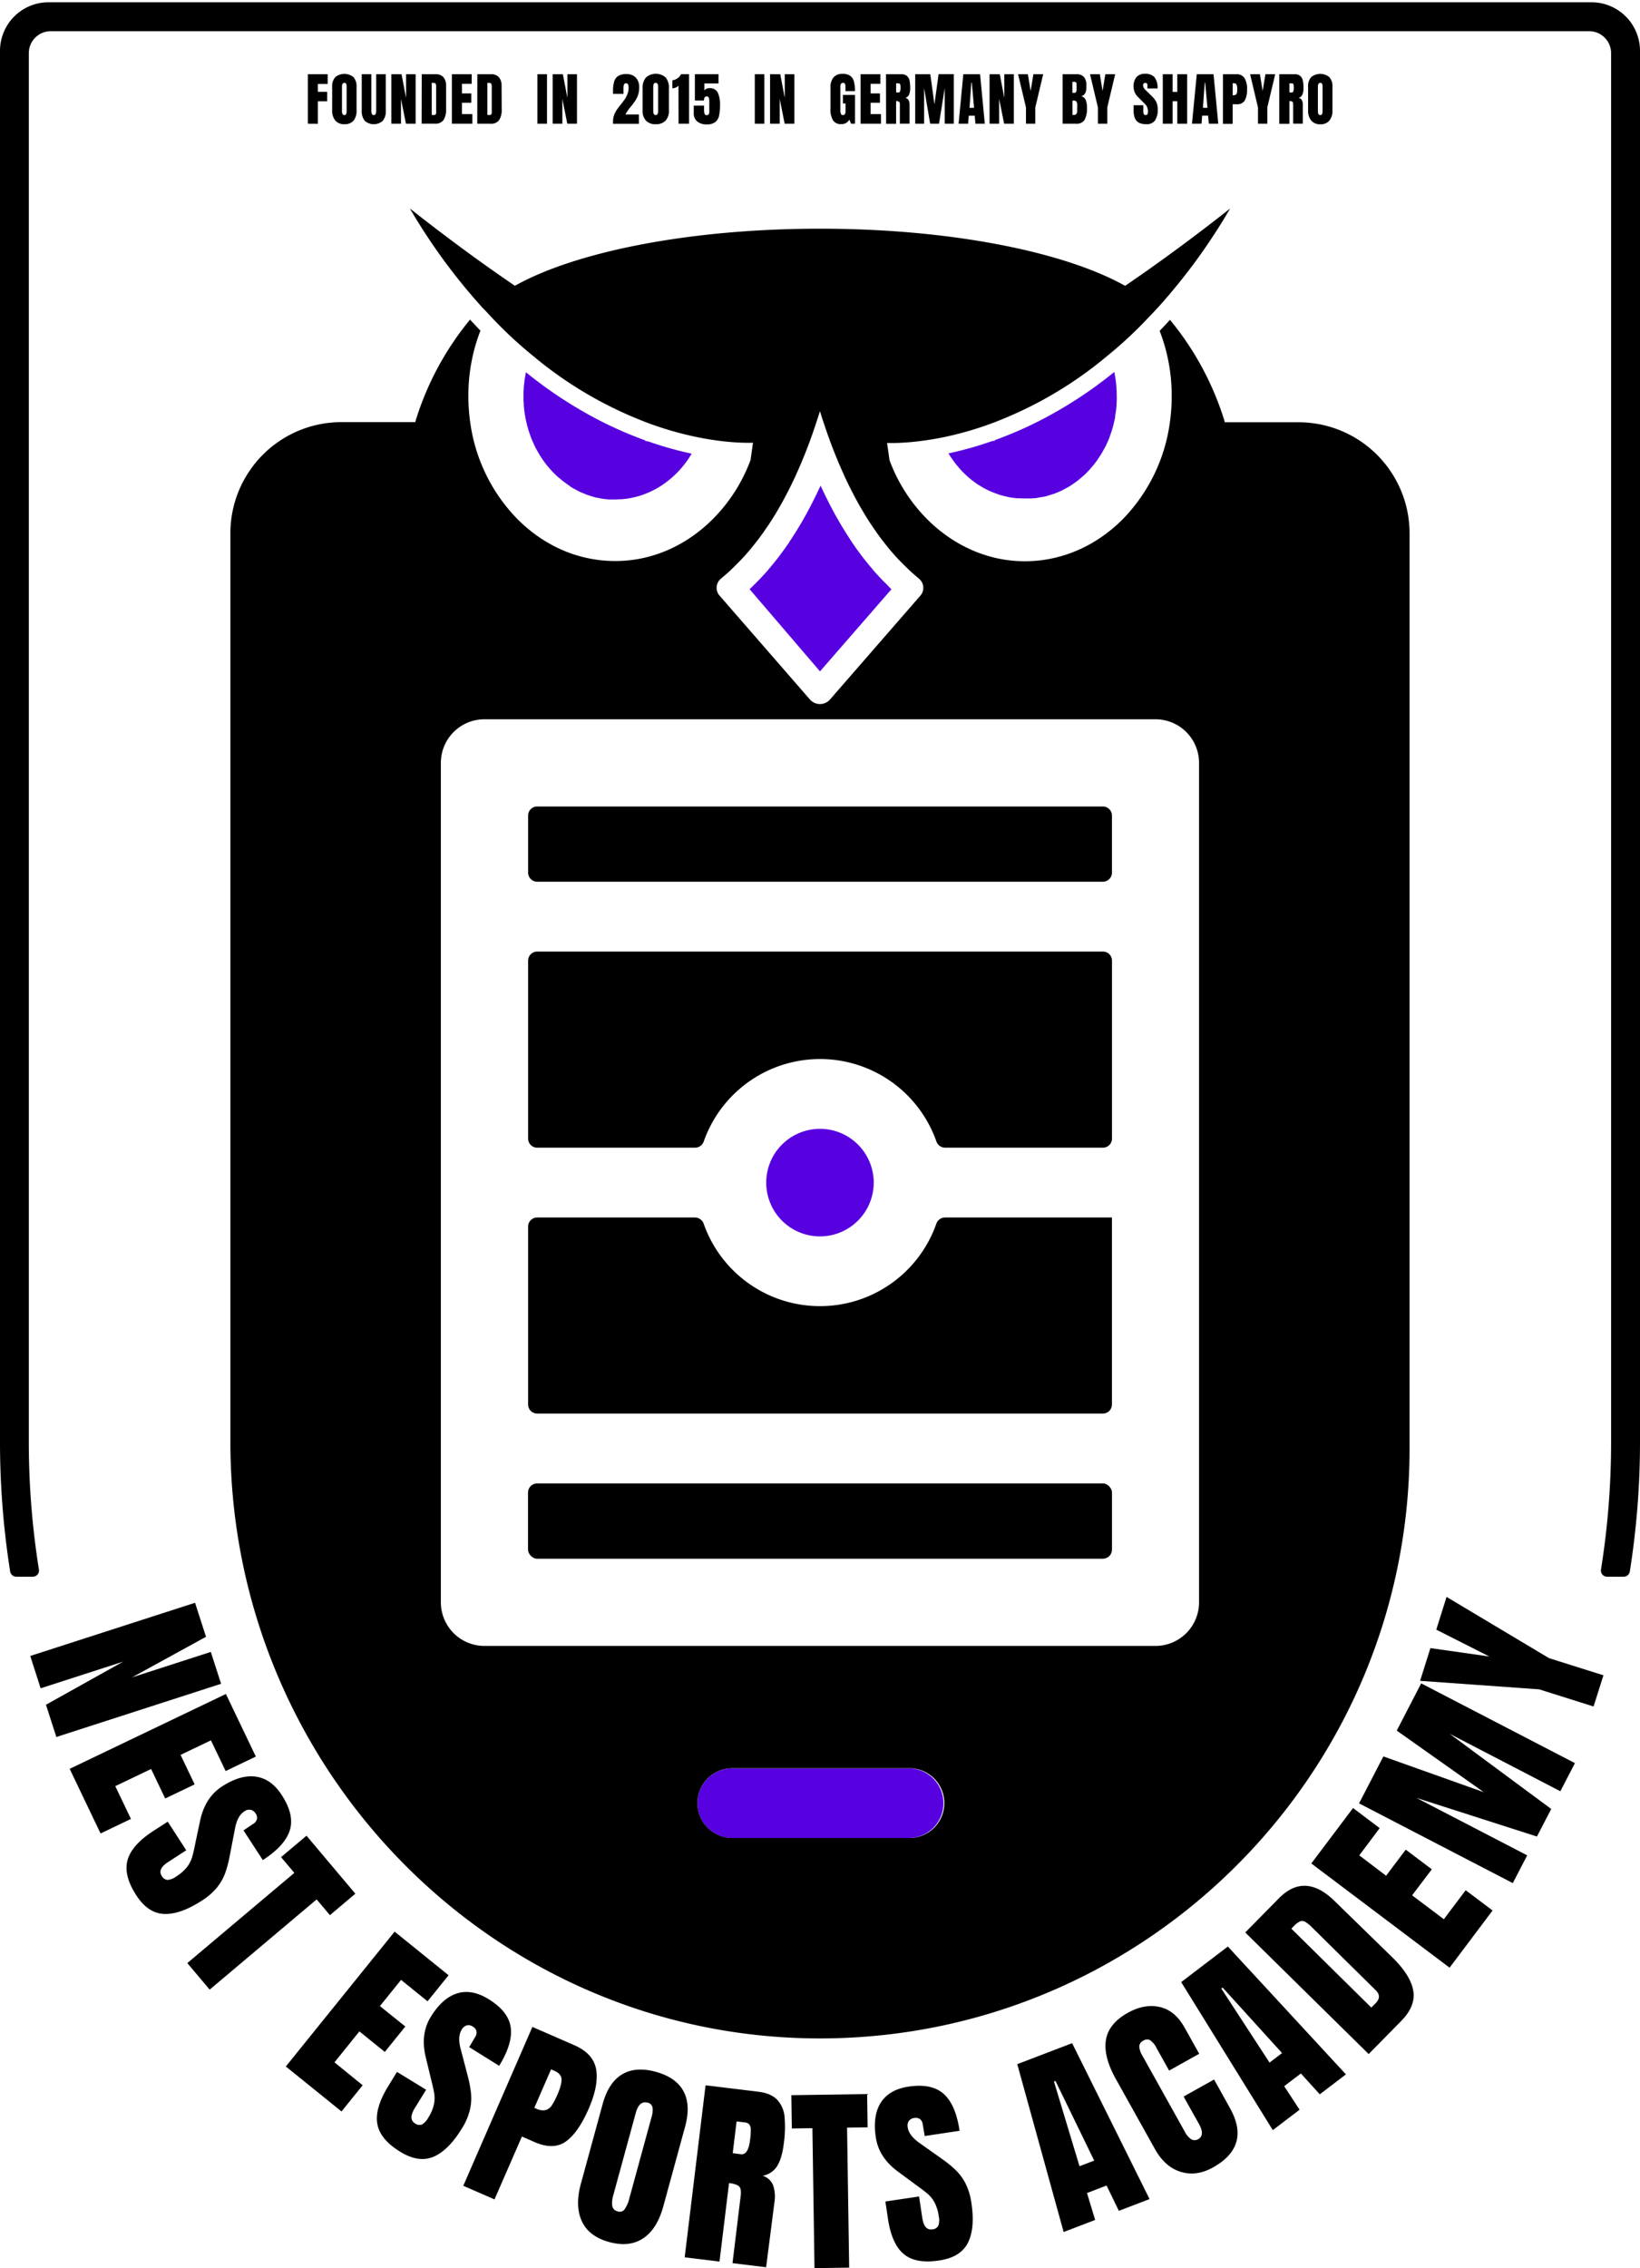 <svg id="Capa_1" data-name="Capa 1" xmlns="http://www.w3.org/2000/svg" viewBox="0 0 723.54 1000"><defs><style>.cls-1{fill:#5700e0;}.cls-2{fill:none;}</style></defs><title>Logo - Vision EA</title><path d="M13.34,730.09l72.71-23.45,4.84,15L58.25,739.53,93,728.31l4.54,14.05L24.86,765.82,20.28,751.6l34.05-19-36.4,11.75Z"/><path d="M30.74,779.86l68.92-33,13.21,27.59-13.32,6.38L93.06,767.3l-13.4,6.41,6.22,13-13,6.22-6.22-13-15.8,7.56,6.91,14.45-13.4,6.41Z"/><path d="M56.26,820.14q1.82-6.69,11.45-12.93L74,803.15l8.17,12.62-8,5.17q-4.78,3.1-2.8,6.16a3.22,3.22,0,0,0,2.56,1.74,7.65,7.65,0,0,0,3.83-1.53,18.61,18.61,0,0,0,4.71-4.11,13.75,13.75,0,0,0,2.2-4.13c.42-1.37,1-3.67,1.61-6.92l1.94-9.1q2.12-10.49,9.73-15.42,8.2-5.31,15-4.32t11.42,8.23q5.61,8.65,3.48,15.44t-11.9,13.11L107.43,807l4.35-2.93a3.34,3.34,0,0,0,1.56-2,3.15,3.15,0,0,0-.53-2.47,3.45,3.45,0,0,0-2.28-1.7,3.79,3.79,0,0,0-2.72.7q-3.14,2-4.17,7.79l-2.34,12.11a49.84,49.84,0,0,1-2,7.45,22.42,22.42,0,0,1-3.58,6.24A27.73,27.73,0,0,1,89,838q-9.48,6.13-16.62,5.83T60.1,835.56Q54.44,826.83,56.26,820.14Z"/><path d="M82.64,865.5l47.21-39.77L124,818.79l11.22-9.45,21.55,25.57-11.22,9.46-5.85-6.94L92.5,877.2Z"/><path d="M126.1,911.09l48-59.45,23.81,19.22-9.28,11.49-11.69-9.44-9.33,11.55,11.21,9-9.05,11.21-11.21-9.05-11,13.64L160,919.36l-9.33,11.56Z"/><path d="M166.48,936.45q-1.24-6.81,4.75-16.6l3.91-6.37L188,921.34l-5,8.11q-3,4.86.13,6.76a3.15,3.15,0,0,0,3,.47,7.65,7.65,0,0,0,2.8-3,18.31,18.31,0,0,0,2.48-5.74,13.63,13.63,0,0,0,.2-4.67q-.31-2.13-1.53-6.94l-2.17-9q-2.62-10.38,2.13-18.11,5.12-8.32,11.61-10.35t13.86,2.5q8.79,5.4,9.8,12.43t-5.08,17L207,902.55l2.67-4.52a3.37,3.37,0,0,0,.53-2.49,3.09,3.09,0,0,0-1.54-2,3.42,3.42,0,0,0-2.79-.56,3.85,3.85,0,0,0-2.15,1.81q-2,3.18-.41,8.83l3.12,11.93a50.43,50.43,0,0,1,1.4,7.58,22.35,22.35,0,0,1-.54,7.18,27.46,27.46,0,0,1-3.52,8.12q-5.91,9.63-12.48,12.44T176.6,948.7Q167.72,943.27,166.48,936.45Z"/><path d="M234.88,893.65l18.51,8.06q8.4,3.67,9.62,10.65t-3.32,17.42q-4.56,10.44-10,14.35t-13.73.33l-5.7-2.49-12.09,27.72-13.78-6Zm1.66,36a6.54,6.54,0,0,0,4.12.68,4.91,4.91,0,0,0,2.72-2,28.9,28.9,0,0,0,2.55-4.85q1.92-4.41,1.8-6.79t-3.06-3.66l-1.55-.68-7.4,17Z"/><path d="M256.72,979.35q-3.14-6.71-.44-16.58l9.59-35.09q2.61-9.52,8.56-13.1t14.88-1.15q8.93,2.45,12.23,8.56t.71,15.64l-9.6,35.08q-2.72,10-8.83,14.1t-15,1.69Q259.86,986.07,256.72,979.35Zm18.9-5.39a13.83,13.83,0,0,0,2-4.62l9.85-36a10.46,10.46,0,0,0,.43-4.08,2.65,2.65,0,0,0-2.21-2.22c-2.46-.67-4.2.86-5.21,4.57l-9.83,35.95a12,12,0,0,0-.54,5,3,3,0,0,0,2.39,2.4A2.69,2.69,0,0,0,275.62,974Z"/><path d="M311.28,919.39l23.31,2.83q5.57.67,8.31,3.56a12.62,12.62,0,0,1,3.24,7.57,52.34,52.34,0,0,1-.35,11.74q-.78,6.43-2.9,9.86a9.46,9.46,0,0,1-6.44,4.32,7.07,7.07,0,0,1,4.57,4.05,15.18,15.18,0,0,1,.65,7.6L338,999.6l-14.83-1.8,3.61-29.67c.25-2.12,0-3.52-.75-4.21s-2.22-1.17-4.39-1.43l-4.21,34.61-15.36-1.87Zm15.66,30.39c2.12.26,3.46-1.9,4-6.5a28,28,0,0,0,.28-4.53,3.31,3.31,0,0,0-.72-2.19,3.16,3.16,0,0,0-2-.83l-3.53-.42-1.71,14Z"/><path d="M359.34,1000l-.92-61.72-9.08.14-.21-14.68,33.43-.5.22,14.68-9.07.13.93,61.72Z"/><path d="M398.72,993.78q-5.34-4.42-7-15.77l-1.11-7.39,14.87-2.22,1.41,9.41q.84,5.63,4.45,5.09a3.14,3.14,0,0,0,2.63-1.61,7.59,7.59,0,0,0,.2-4.12,18.25,18.25,0,0,0-1.8-6,13.49,13.49,0,0,0-2.85-3.71q-1.61-1.43-5.64-4.33l-7.48-5.53q-8.67-6.25-10-15.23-1.46-9.67,2.23-15.4t12.22-7q10.2-1.53,15.5,3.21t7,16.26l-15.39,2.31-.87-5.18a3.35,3.35,0,0,0-1.19-2.25,3.11,3.11,0,0,0-2.46-.53,3.42,3.42,0,0,0-2.5,1.36,3.8,3.8,0,0,0-.48,2.77q.56,3.69,5.37,7l10.06,7.13a50.08,50.08,0,0,1,5.95,4.91,22.77,22.77,0,0,1,4.2,5.84,27.46,27.46,0,0,1,2.53,8.48q1.68,11.17-1.55,17.55t-12.64,7.78Q404,998.2,398.72,993.78Z"/><path d="M469.26,984.06l-20.46-74L473,900.81l34.16,68.73-13.54,5.19-5.42-11.16-8.64,3.31,3.6,11.86Zm7-29,6.48-2.48-17.07-35.09-.67.26Z"/><path d="M520.9,957.53q-6.95-2.13-11.41-10.12l-17.17-30.75q-5.55-9.95-4.41-17.2t9.6-12q7.38-4.12,14.14-2.6t11,9.13l6.42,11.5-13.27,7.41-5.51-9.86a9.14,9.14,0,0,0-2.91-3.57,3,3,0,0,0-3,.26,2.88,2.88,0,0,0-1.75,2.61,9,9,0,0,0,1.38,4l18.69,33.47a8.37,8.37,0,0,0,2.93,3.41,3,3,0,0,0,3-.09q3.1-1.74.29-6.79l-6.73-12,13.44-7.51,7,12.58q9.38,16.77-7.48,26.19Q527.85,959.67,520.9,957.53Z"/><path d="M561.53,939.14l-40.41-65.26,20.59-15.68,52.09,56.37-11.54,8.79-8.33-9.19-7.37,5.6,6.79,10.38Zm-1.43-29.77,5.52-4.2-26.23-28.88-.57.44Z"/><path d="M549.38,852l14.78-15q5.75-5.84,11.85-5.57t12.5,6.44l25.61,24.95q8.11,7.88,9.36,14.71t-5.24,13.44l-14.41,14.64Zm57.48,31.24c2-2,2-3.94,0-5.85L578.8,849.72a14.51,14.51,0,0,0-3-2.43,2.59,2.59,0,0,0-2.27-.17,9.1,9.1,0,0,0-2.63,2l-1.18,1.2L605,885.11Z"/><path d="M639.53,867.53l-61-45.95,18.41-24.45L608.69,806l-9,12L611.52,827l8.66-11.51,11.51,8.66L623,835.62l14,10.54,9.63-12.78,11.87,8.93Z"/><path d="M667.42,830.24l-67.83-35.16,10.73-20.69,44.32,15.77L616.22,763,627,742.18l67.83,35.16-6.43,12.4L639.55,764.4l44.82,33.15-6.3,12.16-53.18-17.05L673.77,818Z"/><path d="M703.05,752.37l-24-7.56-52.52-3.75,4.54-14.43,26,3.7-23.41-11.84,4.54-14.43,45.21,27,24,7.56Z"/><path d="M702.13,1a21.42,21.42,0,0,1,21.41,21.41V635.79a365.28,365.28,0,0,1-4.49,57.05,2.74,2.74,0,0,1-2.71,2.31H709a2.71,2.71,0,0,1-2.67-3.15,356.49,356.49,0,0,0,4.46-56.21V23.45a9.7,9.7,0,0,0-9.7-9.7H22.41a9.7,9.7,0,0,0-9.7,9.7V635.79A356.49,356.49,0,0,0,17.17,692a2.72,2.72,0,0,1-2.68,3.15H7.19a2.75,2.75,0,0,1-2.71-2.31A366.49,366.49,0,0,1,0,635.79V22.45A21.41,21.41,0,0,1,21.41,1Z"/><path d="M135.83,54.55V32.72h8.74V37h-4.34v3.48h4.11v4.19h-4.11v9.91Z"/><path d="M147.93,53.14a6.76,6.76,0,0,1-1.38-4.53V38.21A5.89,5.89,0,0,1,147.93,34a6.32,6.32,0,0,1,8,0,5.93,5.93,0,0,1,1.37,4.25v10.4A6.83,6.83,0,0,1,156,53.16a5,5,0,0,1-4,1.6A5,5,0,0,1,147.93,53.14Zm4.8-2.91a3.86,3.86,0,0,0,.2-1.42V38.14a2.93,2.93,0,0,0-.19-1.16.74.74,0,0,0-.77-.44c-.73,0-1.1.55-1.1,1.65V48.84a3.49,3.49,0,0,0,.23,1.42.86.86,0,0,0,.84.48A.78.78,0,0,0,152.73,50.23Z"/><path d="M160.9,53.23a6.77,6.77,0,0,1-1.31-4.52v-16h4.25V48.53a5.07,5.07,0,0,0,.2,1.63.81.81,0,0,0,.86.58.84.84,0,0,0,.87-.57,5.31,5.31,0,0,0,.2-1.64V32.72h4.24v16a6.72,6.72,0,0,1-1.31,4.52,6,6,0,0,1-8,0Z"/><path d="M172.65,54.55V32.72h4.5l2,10.45V32.72h4.22V54.55h-4.27l-2.19-10.92V54.55Z"/><path d="M186.07,32.72h6A4.51,4.51,0,0,1,195.6,34a5.65,5.65,0,0,1,1.2,3.84l0,10.21a8.44,8.44,0,0,1-1.12,4.86,4.32,4.32,0,0,1-3.79,1.62h-5.87Zm5.16,18a1,1,0,0,0,1.19-1.17V38.26a3.82,3.82,0,0,0-.11-1.1.76.76,0,0,0-.42-.5,2.74,2.74,0,0,0-.94-.12h-.48V50.69Z"/><path d="M199.36,54.55V32.72h8.74v4.22h-4.29v4.25h4.12V45.3h-4.12v5h4.57v4.24Z"/><path d="M210.59,32.72h6a4.48,4.48,0,0,1,3.5,1.3,5.65,5.65,0,0,1,1.2,3.84l.05,10.21a8.36,8.36,0,0,1-1.12,4.86,4.3,4.3,0,0,1-3.79,1.62h-5.87Zm5.16,18a1,1,0,0,0,1.2-1.17V38.26a3.75,3.75,0,0,0-.12-1.1.72.72,0,0,0-.42-.5,2.7,2.7,0,0,0-.94-.12H215V50.69Z"/><path d="M237.1,54.55V32.72h4.22V54.55Z"/><path d="M243.83,54.55V32.72h4.5l2,10.45V32.72h4.22V54.55h-4.27L248.1,43.63V54.55Z"/><path d="M270.46,53.51a8,8,0,0,1,.47-2.77,10.92,10.92,0,0,1,1.16-2.29c.46-.67,1.06-1.47,1.8-2.38s1.37-1.76,1.82-2.42a10.72,10.72,0,0,0,1.15-2.27,8.17,8.17,0,0,0,.47-2.79,3.05,3.05,0,0,0-.26-1.38.93.93,0,0,0-.91-.5c-.73,0-1.1.66-1.1,2v2.67h-4.6l0-1.35a13.74,13.74,0,0,1,.51-4.09,4.4,4.4,0,0,1,1.78-2.44,6.33,6.33,0,0,1,3.51-.84,5.63,5.63,0,0,1,4.24,1.54,6,6,0,0,1,1.5,4.36,10.1,10.1,0,0,1-.49,3.26,11.06,11.06,0,0,1-1.22,2.56c-.49.73-1.13,1.58-1.92,2.56q-.87,1.05-1.44,1.86a16.08,16.08,0,0,0-1,1.68h5.95v4.11H270.46Z"/><path d="M285,53.19a6.17,6.17,0,0,1-1.5-4.46V38.87A6.86,6.86,0,0,1,285,34.15a6.57,6.57,0,0,1,8.66,0,6.86,6.86,0,0,1,1.45,4.72v9.86a6.2,6.2,0,0,1-1.5,4.48,5.71,5.71,0,0,1-4.29,1.55A5.61,5.61,0,0,1,285,53.19Zm5.05-2.89a1.79,1.79,0,0,0,.31-1.06V38.47a3.62,3.62,0,0,0-.22-1.44,1,1,0,0,0-1.74,0,4.09,4.09,0,0,0-.2,1.44V49.24a1.93,1.93,0,0,0,.29,1.06.9.9,0,0,0,.78.44A.92.92,0,0,0,290.08,50.3Z"/><path d="M299.33,37.73a3,3,0,0,1-1.2.86,3.84,3.84,0,0,1-1.49.33V35.44a5.55,5.55,0,0,0,2.22-.89,4,4,0,0,0,1.59-1.85H304V54.55h-4.63Z"/><path d="M307.62,53.58a4.65,4.65,0,0,1-1.55-3.8V46.55h4.54V48.4a5.47,5.47,0,0,0,.23,1.76.92.92,0,0,0,.94.63,1,1,0,0,0,.91-.43,2.68,2.68,0,0,0,.24-1.27V44.8a5.07,5.07,0,0,0-.22-1.67.86.86,0,0,0-.9-.62c-.83,0-1.24.6-1.24,1.8h-4V32.7H317v4.09h-6.25v3.08a2.48,2.48,0,0,1,.89-.72,2.86,2.86,0,0,1,1.27-.28,3.85,3.85,0,0,1,3.75,1.93,12.21,12.21,0,0,1,1,5.47,21.72,21.72,0,0,1-.42,4.74,4.89,4.89,0,0,1-1.69,2.83,5.87,5.87,0,0,1-3.74,1A6.34,6.34,0,0,1,307.62,53.58Z"/><path d="M333,54.55V32.72h4.22V54.55Z"/><path d="M339.74,54.55V32.72h4.49l2,10.45V32.72h4.22V54.55h-4.27L344,43.63V54.55Z"/><path d="M367.55,53.09a8.89,8.89,0,0,1-1.16-5v-9.4a6.79,6.79,0,0,1,1.35-4.58,5.06,5.06,0,0,1,4-1.55,5.7,5.7,0,0,1,3.35.86,4.43,4.43,0,0,1,1.65,2.52,16.07,16.07,0,0,1,.46,4.24H373v-2a2.69,2.69,0,0,0-.22-1.22.78.78,0,0,0-.77-.43c-.83,0-1.25.54-1.25,1.62V48.73a3.45,3.45,0,0,0,.26,1.5.91.91,0,0,0,.89.51.91.91,0,0,0,.89-.51,3.47,3.47,0,0,0,.25-1.5V45.61h-1.17V41.85h5.34v12.7h-1.75l-.74-1.83a3.88,3.88,0,0,1-3.61,2A4,4,0,0,1,367.55,53.09Z"/><path d="M379.66,54.55V32.72h8.74v4.22h-4.29v4.25h4.11V45.3h-4.11v5h4.57v4.24Z"/><path d="M390.89,32.72h6.71a3.76,3.76,0,0,1,2.48.73,3.59,3.59,0,0,1,1.18,2,15.36,15.36,0,0,1,.3,3.34,7.07,7.07,0,0,1-.48,2.9,2.69,2.69,0,0,1-1.67,1.45,2,2,0,0,1,1.43,1,4.3,4.3,0,0,1,.44,2.13l0,8.26H397V46c0-.61-.11-1-.35-1.16a2.36,2.36,0,0,0-1.3-.26v10h-4.42Zm5.49,8.08c.61,0,.92-.66.92-2a8.08,8.08,0,0,0-.08-1.29.94.94,0,0,0-.28-.6.89.89,0,0,0-.58-.17h-1v4Z"/><path d="M403.77,54.55V32.72h6.66L412.26,46l1.83-13.32h6.71V54.55h-4V38.82l-2.52,15.73h-3.91l-2.67-15.73V54.55Z"/><path d="M422.91,54.55,425,32.72h7.39l2.09,21.83h-4.15l-.3-3.53h-2.64l-.26,3.53Zm4.83-7h2l-1-11.11h-.2Z"/><path d="M436.58,54.55V32.72h4.5l2,10.45V32.72h4.21V54.55H443l-2.19-10.92V54.55Z"/><path d="M452.64,54.55V47.36l-3.48-14.64h4.32l1.22,7.4,1.22-7.4h4.32l-3.48,14.64v7.19Z"/><path d="M468.8,32.72h5.92a4.53,4.53,0,0,1,3.47,1.17,5.52,5.52,0,0,1,1.08,3.81v1c0,2.08-.74,3.33-2.24,3.74A2.74,2.74,0,0,1,479,44.06a8.85,8.85,0,0,1,.55,3.43,10.6,10.6,0,0,1-1,5.27,4,4,0,0,1-3.76,1.79H468.8ZM474,40.93a.76.76,0,0,0,.76-.42,2.68,2.68,0,0,0,.21-1.18V37.15c0-.72-.32-1.07-.95-1.07h-.91v4.85Zm1.25,8.16V46.37a3,3,0,0,0-.3-1.5,1.08,1.08,0,0,0-1-.51h-.81v6.33l.43,0C474.64,50.72,475.21,50.17,475.21,49.09Z"/><path d="M484.38,54.55V47.36L480.9,32.72h4.32l1.22,7.4,1.22-7.4H492l-3.49,14.64v7.19Z"/><path d="M501.43,53.28q-1.32-1.47-1.32-4.75V46.4h4.29v2.71c0,1.09.35,1.63,1,1.63a.91.91,0,0,0,.82-.34,2.22,2.22,0,0,0,.23-1.16,5.15,5.15,0,0,0-.26-1.76,3.62,3.62,0,0,0-.64-1.17c-.27-.32-.74-.8-1.42-1.46L502.3,43a6.46,6.46,0,0,1-2.19-4.72A6.3,6.3,0,0,1,501.39,34a4.75,4.75,0,0,1,3.75-1.46,5.25,5.25,0,0,1,4.25,1.56,7.66,7.66,0,0,1,1.29,4.9h-4.45l0-1.5a1,1,0,0,0-.24-.69.91.91,0,0,0-.68-.25,1,1,0,0,0-.76.28,1.07,1.07,0,0,0-.25.76,3.14,3.14,0,0,0,1.22,2.21L508,42.23a14,14,0,0,1,1.47,1.64,6.31,6.31,0,0,1,.94,1.83,7.72,7.72,0,0,1,.36,2.5,8.48,8.48,0,0,1-1.18,4.89,4.46,4.46,0,0,1-3.9,1.67C503.74,54.76,502.31,54.27,501.43,53.28Z"/><path d="M513,54.55V32.72h4.34v7.81h2.06V32.72h4.35V54.55h-4.35V44.64h-2.06v9.91Z"/><path d="M525.88,54.55,528,32.72h7.39l2.09,21.83h-4.15L533,51h-2.64l-.26,3.53Zm4.83-7h2l-1-11.11h-.2Z"/><path d="M539.55,32.72h5.77a4.15,4.15,0,0,1,3.73,1.69,9,9,0,0,1,1.12,5,9.68,9.68,0,0,1-1,4.9,3.81,3.81,0,0,1-3.56,1.65h-1.78v8.64h-4.29ZM544.1,42a1.8,1.8,0,0,0,1.15-.29,1.37,1.37,0,0,0,.49-.84,8.65,8.65,0,0,0,.11-1.56,4.78,4.78,0,0,0-.3-2,1.24,1.24,0,0,0-1.23-.61h-.48V42Z"/><path d="M555,54.55V47.36l-3.48-14.64h4.32l1.22,7.4,1.22-7.4h4.32l-3.48,14.64v7.19Z"/><path d="M564.4,32.72h6.71a3.76,3.76,0,0,1,2.48.73,3.59,3.59,0,0,1,1.18,2,15.29,15.29,0,0,1,.31,3.34,7.05,7.05,0,0,1-.49,2.9,2.69,2.69,0,0,1-1.67,1.45,2,2,0,0,1,1.43,1,4.3,4.3,0,0,1,.44,2.13l0,8.26h-4.27V46c0-.61-.11-1-.35-1.16a2.36,2.36,0,0,0-1.3-.26v10H564.4Zm5.49,8.08c.61,0,.92-.66.92-2a8.08,8.08,0,0,0-.08-1.29.94.94,0,0,0-.28-.6.89.89,0,0,0-.58-.17h-1v4Z"/><path d="M578.48,53.14a6.76,6.76,0,0,1-1.37-4.53V38.21A5.89,5.89,0,0,1,578.48,34a6.32,6.32,0,0,1,8,0,5.93,5.93,0,0,1,1.37,4.25v10.4a6.83,6.83,0,0,1-1.37,4.55,5,5,0,0,1-4,1.6A5,5,0,0,1,578.48,53.14Zm4.8-2.91a3.83,3.83,0,0,0,.21-1.42V38.14a2.91,2.91,0,0,0-.2-1.16.74.74,0,0,0-.77-.44c-.73,0-1.09.55-1.09,1.65V48.84a3.51,3.51,0,0,0,.22,1.42.86.86,0,0,0,.84.48A.77.77,0,0,0,583.28,50.23Z"/><path d="M416.9,536.78a4.08,4.08,0,0,0-3.82,2.78,54.41,54.41,0,0,1-102.62,0,4.1,4.1,0,0,0-3.83-2.78H237a4,4,0,0,0-4,4v78.44a4,4,0,0,0,4,4H486.56a4,4,0,0,0,4-4V536.78H416.9Z"/><path class="cls-1" d="M385.47,521.4a23.71,23.71,0,1,0-23.7,23.71A23.73,23.73,0,0,0,385.47,521.4Z"/><rect x="232.95" y="654.02" width="257.64" height="33.2" rx="4.03"/><path d="M486.56,419.53H237a4,4,0,0,0-4,4V502a4,4,0,0,0,4,4h69.66a4.09,4.09,0,0,0,3.83-2.78,54.41,54.41,0,0,1,102.62,0,4.08,4.08,0,0,0,3.83,2.78h69.65a4,4,0,0,0,4-4V423.56A4,4,0,0,0,486.56,419.53Z"/><path class="cls-1" d="M416.23,795a15.36,15.36,0,0,1-15.38,15.37H322.68a15.38,15.38,0,0,1,0-30.75h78.17A15.39,15.39,0,0,1,416.23,795Z"/><path class="cls-1" d="M305.12,200.07c-.15.25-.3.51-.45.74l-.26.4c-.2.33-.4.64-.63,1a1.3,1.3,0,0,0-.1.15.49.49,0,0,1-.08.1c-.2.31-.41.59-.61.87s-.33.45-.48.66-.21.28-.31.4a3.55,3.55,0,0,1-.23.31c-.12.15-.25.3-.38.48-.4.51-.84,1-1.27,1.5-.2.25-.43.48-.66.74s-.25.28-.38.4-.33.36-.51.54-.58.58-.89.86c-.61.59-1.22,1.15-1.85,1.7a3,3,0,0,1-.26.21l-.94.76c-.3.25-.61.48-.91.71l-1.07.76a5.85,5.85,0,0,1-.89.61,4.58,4.58,0,0,1-.48.33c-.64.39-1.27.79-1.93,1.15-.36.2-.72.38-1.07.56s-1,.51-1.47.73-.89.41-1.33.59-.76.33-1.14.46l-.48.17c-.71.28-1.45.51-2.16.74-.38.1-.74.2-1.1.28-.63.18-1.27.33-1.88.46s-1.11.23-1.7.33l-.53.07c-.69.11-1.4.18-2.09.23-.15,0-.28,0-.4.05s-.41,0-.61,0c-.66,0-1.35.08-2,.08h-.15c-.51,0-1,0-1.5,0l-.3,0-.61,0c-.08,0-.13,0-.21,0-.45,0-.88-.07-1.34-.12l-.31,0a37,37,0,0,1-3.81-.66l-.18,0c-.56-.13-1.12-.28-1.65-.46s-1.09-.33-1.63-.51c-.27-.08-.53-.18-.81-.25l-1.12-.46c-.84-.36-1.7-.66-2.51-1.07-.61-.3-1.22-.66-1.83-1-.31-.15-.61-.33-.92-.48s-.61-.36-.89-.54l-.2-.15L251,214c-.18-.12-.39-.25-.56-.38-.38-.25-.74-.53-1.1-.78-.78-.56-1.55-1.2-2.28-1.81-.46-.38-.89-.71-1.32-1.12l-.26-.23c-.51-.48-1-1-1.52-1.49-.21-.23-.44-.46-.66-.72-.08-.1-.18-.17-.26-.28l-.61-.68c-.35-.43-.71-.84-1.07-1.27s-.68-.84-1-1.3c-.18-.25-.36-.51-.56-.76l-.92-1.35-.83-1.29s0,0,0-.05c-.15-.23-.28-.46-.43-.72-.61-1-1.22-2.13-1.76-3.22a4.34,4.34,0,0,0-.25-.54c-.3-.71-.63-1.39-.94-2.13-.18-.43-.36-.87-.51-1.3s-.23-.66-.35-1c-.33-.89-.64-1.81-.89-2.75-.1-.28-.16-.56-.23-.84a5.25,5.25,0,0,1-.23-.84l-.23-1-.46-2s0-.08,0-.13c0-.22-.08-.45-.1-.68-.08-.43-.18-.89-.23-1.32-.1-.72-.18-1.43-.26-2.14,0-.38-.07-.76-.1-1.14s0-.56,0-.81c-.05-.49-.08-1-.11-1.45s0-.94,0-1.43a2.17,2.17,0,0,1,0-.43c0-.25,0-.48,0-.71,0-.86,0-1.7.1-2.54,0-.33,0-.66.05-1,.08-.84.18-1.65.28-2.44,0-.4.1-.81.18-1.22.13-.86.3-1.72.46-2.59a187.69,187.69,0,0,0,33.92,22,175.63,175.63,0,0,0,18.81,8.08l-.26.15c.51.1,1,.21,1.53.28a156,156,0,0,0,19.16,5.39Z"/><path class="cls-1" d="M492.69,174.63a3.1,3.1,0,0,1,0,.43c0,.49,0,1,0,1.43s-.05,1-.1,1.45a7.59,7.59,0,0,1,0,.81c0,.38-.07.76-.1,1.14,0,.21-.05.41-.07.61s-.08.69-.13,1c-.08.53-.15,1.07-.26,1.6,0,.08,0,.15,0,.23s-.05.3-.08.46,0,.15,0,.22,0,.08,0,.13c-.15.69-.3,1.35-.46,2-.07.33-.15.63-.22,1a.56.56,0,0,0-.06.21,5.19,5.19,0,0,1-.2.73,6.21,6.21,0,0,1-.2.74c-.26.94-.56,1.86-.89,2.75-.13.35-.23.68-.36,1,0,0,0,.05,0,.08-.23.61-.49,1.19-.74,1.8-.18.38-.33.77-.51,1.12a2.62,2.62,0,0,1-.18.43c-.1.18-.17.36-.25.54l-.08.15c-.35.69-.73,1.35-1.11,2-.18.33-.36.71-.56,1s-.28.49-.43.72c0,0,0,0,0,0v0c-.18.28-.36.53-.53.81s-.26.41-.41.61-.43.66-.66,1l-.15.23a9.23,9.23,0,0,0-.56.76c-.05,0-.1.13-.16.18-.27.38-.55.74-.83,1.09a.27.27,0,0,0-.11.1c-.3.39-.63.77-1,1.15,0,0,0,0,0,.05-.2.23-.4.46-.61.68l0,0c-.08.08-.15.18-.23.25-.23.26-.46.49-.66.72-.48.5-1,1-1.5,1.47l0,0a2.73,2.73,0,0,1-.25.23l-.08.08s0,0-.05,0l-.15.15-1,.86a2.38,2.38,0,0,0-.31.26c-.63.53-1.29,1.06-2,1.55l-.1.07c-.69.51-1.4,1-2.14,1.45l-.2.15c-.56.36-1.17.66-1.75,1,0,0,0,0-.05,0a.74.74,0,0,0-.13.08c-.58.3-1.12.63-1.7.91-.82.38-1.68.74-2.52,1.07-.3.13-.58.25-.89.35,0,0-.07,0-.1,0l-.13.06c-.12.05-.28.07-.4.12l-.41.13a.88.88,0,0,1-.15.05l-1.45.46c-.1,0-.23.07-.33.1-.43.13-.89.25-1.35.36-.05,0-.1,0-.12,0h-.06c-.61.13-1.22.2-1.83.31l-.94.17a6.41,6.41,0,0,1-1,.16.12.12,0,0,1-.08,0,.45.45,0,0,0-.18,0h-.17c-.44.05-.87.1-1.3.12-.25,0-.51,0-.79,0h-.23a.77.77,0,0,1-.28,0c-.43,0-.86,0-1.32,0H452c-.69,0-1.37,0-2-.08h0c-.15,0-.28,0-.43,0h-.15l-.18,0a.61.61,0,0,1-.23,0l-.25,0h-.05l-.79-.08c-.33-.05-.66-.07-1-.13l-.54-.07-.15,0c-.46-.07-.89-.18-1.32-.25a1.89,1.89,0,0,0-.23-.05l-.91-.23c-.33-.08-.64-.13-1-.23l-.33-.08c-.25-.07-.51-.15-.76-.2-.71-.23-1.45-.46-2.16-.74-.1,0-.21-.07-.31-.1l-.17-.07c-.39-.13-.77-.31-1.15-.46,0,0-.05,0-.1,0a1.25,1.25,0,0,0-.3-.12c-.28-.16-.56-.28-.84-.41,0,0-.05,0-.08,0-.48-.22-1-.48-1.47-.73s-.72-.36-1.07-.56l-.15-.08c-.59-.35-1.2-.71-1.78-1.07a1.92,1.92,0,0,0-.26-.17.14.14,0,0,0-.1,0,.33.33,0,0,0-.13-.11s-.07-.05-.1-.05a4.21,4.21,0,0,1-.48-.35,1.82,1.82,0,0,1-.3-.21c-.26-.17-.51-.35-.74-.53a3.37,3.37,0,0,1-.38-.28l-.31-.23c-.48-.35-.94-.73-1.4-1.12a.43.43,0,0,1-.1-.07l-.12-.1c-.05,0-.08-.08-.13-.11-.64-.55-1.25-1.11-1.86-1.7l-.89-.86-.5-.54a3.64,3.64,0,0,1-.38-.4c-.08-.08-.16-.18-.23-.26a6.39,6.39,0,0,1-.44-.48l-.5-.61c-.26-.28-.51-.58-.77-.89a4.72,4.72,0,0,0-.38-.48c-.18-.23-.35-.46-.53-.71l-.48-.66c-.21-.28-.39-.56-.61-.87v0a.68.68,0,0,1-.13-.18c-.31-.41-.56-.84-.84-1.27a.44.44,0,0,0-.1-.15c-.15-.23-.31-.49-.46-.74h0a156.47,156.47,0,0,0,19.16-5.39c.51-.07,1-.18,1.52-.28l-.25-.15a175.52,175.52,0,0,0,18.8-8.08,187.39,187.39,0,0,0,33.93-22c.15.87.33,1.73.46,2.59.07.41.12.82.17,1.22s.11.82.16,1.22.07.79.1,1.22a3.8,3.8,0,0,1,.05.46c0,.18,0,.33,0,.51.08.84.11,1.68.11,2.54C492.67,174.15,492.69,174.38,492.69,174.63Z"/><path class="cls-2" d="M509.82,317.12H213.72a19.23,19.23,0,0,0-19.22,19.23V706.46a19.24,19.24,0,0,0,19.22,19.21h296.1A19.23,19.23,0,0,0,529,706.46V336.35A19.23,19.23,0,0,0,509.82,317.12ZM490.58,683.21a4,4,0,0,1-4,4H237a4,4,0,0,1-4-4V658.05a4,4,0,0,1,4-4h249.6a4,4,0,0,1,4,4Zm0-64a4,4,0,0,1-4,4H237a4,4,0,0,1-4-4V540.8a4,4,0,0,1,4-4h69.65a4.09,4.09,0,0,1,3.84,2.77,54.4,54.4,0,0,0,102.61,0,4.11,4.11,0,0,1,3.84-2.77h73.67ZM338.06,521.41a23.71,23.71,0,1,1,23.71,23.71A23.74,23.74,0,0,1,338.06,521.41ZM490.58,502a4,4,0,0,1-4,4H416.91a4.1,4.1,0,0,1-3.84-2.79,54.41,54.41,0,0,0-102.61,0,4.08,4.08,0,0,1-3.84,2.79H237a4,4,0,0,1-4-4V423.54a4,4,0,0,1,4-4h249.6a4,4,0,0,1,4,4Zm0-117.25a4,4,0,0,1-2.34,3.66,4.08,4.08,0,0,1-1.67.38H237a4.07,4.07,0,0,1-2.21-.66,4.4,4.4,0,0,1-.41-.31,3.49,3.49,0,0,1-.63-.71,4.13,4.13,0,0,1-.49-.86q-.07-.23-.15-.48a4.25,4.25,0,0,1-.13-1V359.61a4,4,0,0,1,4-4h249.6a4,4,0,0,1,2.36.78,4.64,4.64,0,0,1,.69.64,3.48,3.48,0,0,1,.35.48s0,0,0,.08a4,4,0,0,1,.49,1.32,3.51,3.51,0,0,1,.07.74Z"/><path d="M490.58,384.74V359.61a4,4,0,0,0-1.65-3.25,4,4,0,0,0-2.37-.79H237a4,4,0,0,0-4,4v25.13a4,4,0,0,0,1.81,3.37,4,4,0,0,0,2.21.67H486.56a3.94,3.94,0,0,0,1.68-.38A4,4,0,0,0,490.58,384.74Z"/><path d="M572.89,186.17h-32.5A130,130,0,0,0,516.17,141c-.46.53-.94,1-1.42,1.55-.66.74-1.35,1.42-2,2.14-.38.4-.76.81-1.14,1.19a76.57,76.57,0,0,1,3.68,12.45,79.65,79.65,0,0,1,1.65,16.34,82.51,82.51,0,0,1-.81,11.54,75.53,75.53,0,0,1-20.61,42.51c-11.48,11.64-26.68,18.73-43.4,18.73s-32.12-7.29-43.69-19.16a72.78,72.78,0,0,1-16-25.41h0v-.05l-.38-2.67-.15-1.07-.54-3.81c.08,0,9.63.56,24.42-2.41a146.72,146.72,0,0,0,22.92-6.66c.77-.28,1.53-.59,2.32-.92a174.11,174.11,0,0,0,47.21-28.15,183.54,183.54,0,0,0,19-17.72c1-1,2-2.08,2.95-3.12l.94-1A260,260,0,0,0,542.7,91.94c-9.65,7.62-26.63,20.69-46.32,34.08-26.79-15-77-25.19-134.61-25.19S253.94,111,227.16,126c-19.69-13.39-36.67-26.46-46.33-34.08a260,260,0,0,0,31.62,43.28c.3.35.61.68.94,1,1,1,2,2.08,2.94,3.12a185.6,185.6,0,0,0,19,17.72,174.14,174.14,0,0,0,47.22,28.15c.79.33,1.55.64,2.31.92a147,147,0,0,0,22.92,6.66c14.79,3,24.35,2.41,24.42,2.41l-.53,3.81-.15,1.07-.38,2.67v.05h0a72.49,72.49,0,0,1-16,25.41c-11.56,11.87-26.83,19.16-43.68,19.16s-31.92-7.09-43.41-18.73a75.53,75.53,0,0,1-20.61-42.51,82.51,82.51,0,0,1-.81-11.54,80.35,80.35,0,0,1,1.65-16.34,76.59,76.59,0,0,1,3.69-12.45c-.38-.38-.76-.79-1.15-1.19-.66-.72-1.34-1.4-2-2.14-.49-.51-1-1-1.43-1.55a130,130,0,0,0-24.21,45.21H150.64a49,49,0,0,0-49,49v400.6c0,143.52,115.06,262.15,258.59,263,144.14.81,261.65-116.19,261.65-260.12V235.19A49,49,0,0,0,572.89,186.17ZM318,255.19c.16-.13.31-.28.46-.41q2.6-2.13,5-4.5l.46-.45q2.55-2.49,5-5.16a.29.29,0,0,1,.07-.1c1.6-1.81,3.15-3.69,4.68-5.65.15-.2.33-.4.48-.63,1.45-1.86,2.82-3.81,4.19-5.82.21-.31.41-.61.64-.92,1.32-2,2.59-4,3.84-6.12.2-.36.43-.71.63-1.09,1.25-2.11,2.44-4.3,3.61-6.53.18-.33.36-.69.53-1.05,1.2-2.31,2.34-4.67,3.46-7.09.1-.25.23-.5.33-.78,1.17-2.54,2.29-5.16,3.38-7.86q2.89-7.12,5.41-14.86.81-2.4,1.58-4.88c.51,1.65,1,3.28,1.57,4.88q2.52,7.74,5.42,14.86c1.09,2.7,2.21,5.32,3.38,7.86.1.28.22.53.33.78q1.66,3.63,3.45,7.09c.18.36.36.72.54,1.05,1.16,2.23,2.36,4.42,3.6,6.53.21.38.44.73.64,1.09,1.24,2.08,2.52,4.14,3.84,6.12.23.31.43.61.63.92,1.37,2,2.75,4,4.2,5.82.15.23.33.43.48.63,1.52,2,3.07,3.84,4.67,5.65a.29.29,0,0,1,.08.1q2.4,2.67,5,5.16l.45.45q2.44,2.37,5,4.5c.16.13.31.28.46.41a5.19,5.19,0,0,1,.59,7.39l-39.88,45.8a5.88,5.88,0,0,1-8.89,0l-39.87-45.8A5.19,5.19,0,0,1,318,255.19Zm82.82,555.15H322.68a15.38,15.38,0,0,1,0-30.75h78.17a15.38,15.38,0,1,1,0,30.75ZM529,706.46a19.23,19.23,0,0,1-19.21,19.21H213.72a19.24,19.24,0,0,1-19.22-19.21V336.35a19.23,19.23,0,0,1,19.22-19.23h296.1A19.23,19.23,0,0,1,529,336.35Z"/><path class="cls-1" d="M392,258.48l-.07-.06-.39-.4c-1.81-1.75-3.63-3.65-5.44-5.66l-1-1.16-.05-.1c-1.38-1.6-2.76-3.28-4.18-5.11l-.07-.08,0,0,0,0c-.12-.16-.32-.41-.55-.73-1.65-2.13-3.17-4.31-4.44-6.17l0-.05,0-.06c-.09-.13-.18-.27-.28-.4l-.19-.25-.17-.27c-1.28-1.91-2.59-4-4.14-6.6l-.06-.1-.06-.09-.12-.21c-.14-.24-.33-.55-.53-.92-1.21-2-2.44-4.28-3.77-6.82l-.62-1.21c-1.19-2.3-2.38-4.75-3.64-7.47l-.13-.28-.08-.2v0l0-.09,0,.09v0l-.08.2-.13.28c-1.26,2.72-2.45,5.17-3.64,7.47-.2.41-.41.82-.62,1.21-1.32,2.54-2.56,4.77-3.76,6.82-.21.37-.39.68-.54.92l-.12.21-.05.09-.06.1c-1.55,2.59-2.87,4.69-4.14,6.6l-.18.27-.19.25c-.1.13-.18.27-.27.4l0,.05,0,.06c-1.28,1.86-2.8,4-4.44,6.17l-.56.73v0l0,0-.06.08c-1.42,1.83-2.8,3.51-4.18,5.11l-.06.1-1,1.16c-1.8,2-3.63,3.91-5.43,5.66l-.4.4-.06.06-.07.06-1.28,1.22L361.77,296l31.52-36.21L392,258.54Z"/></svg>